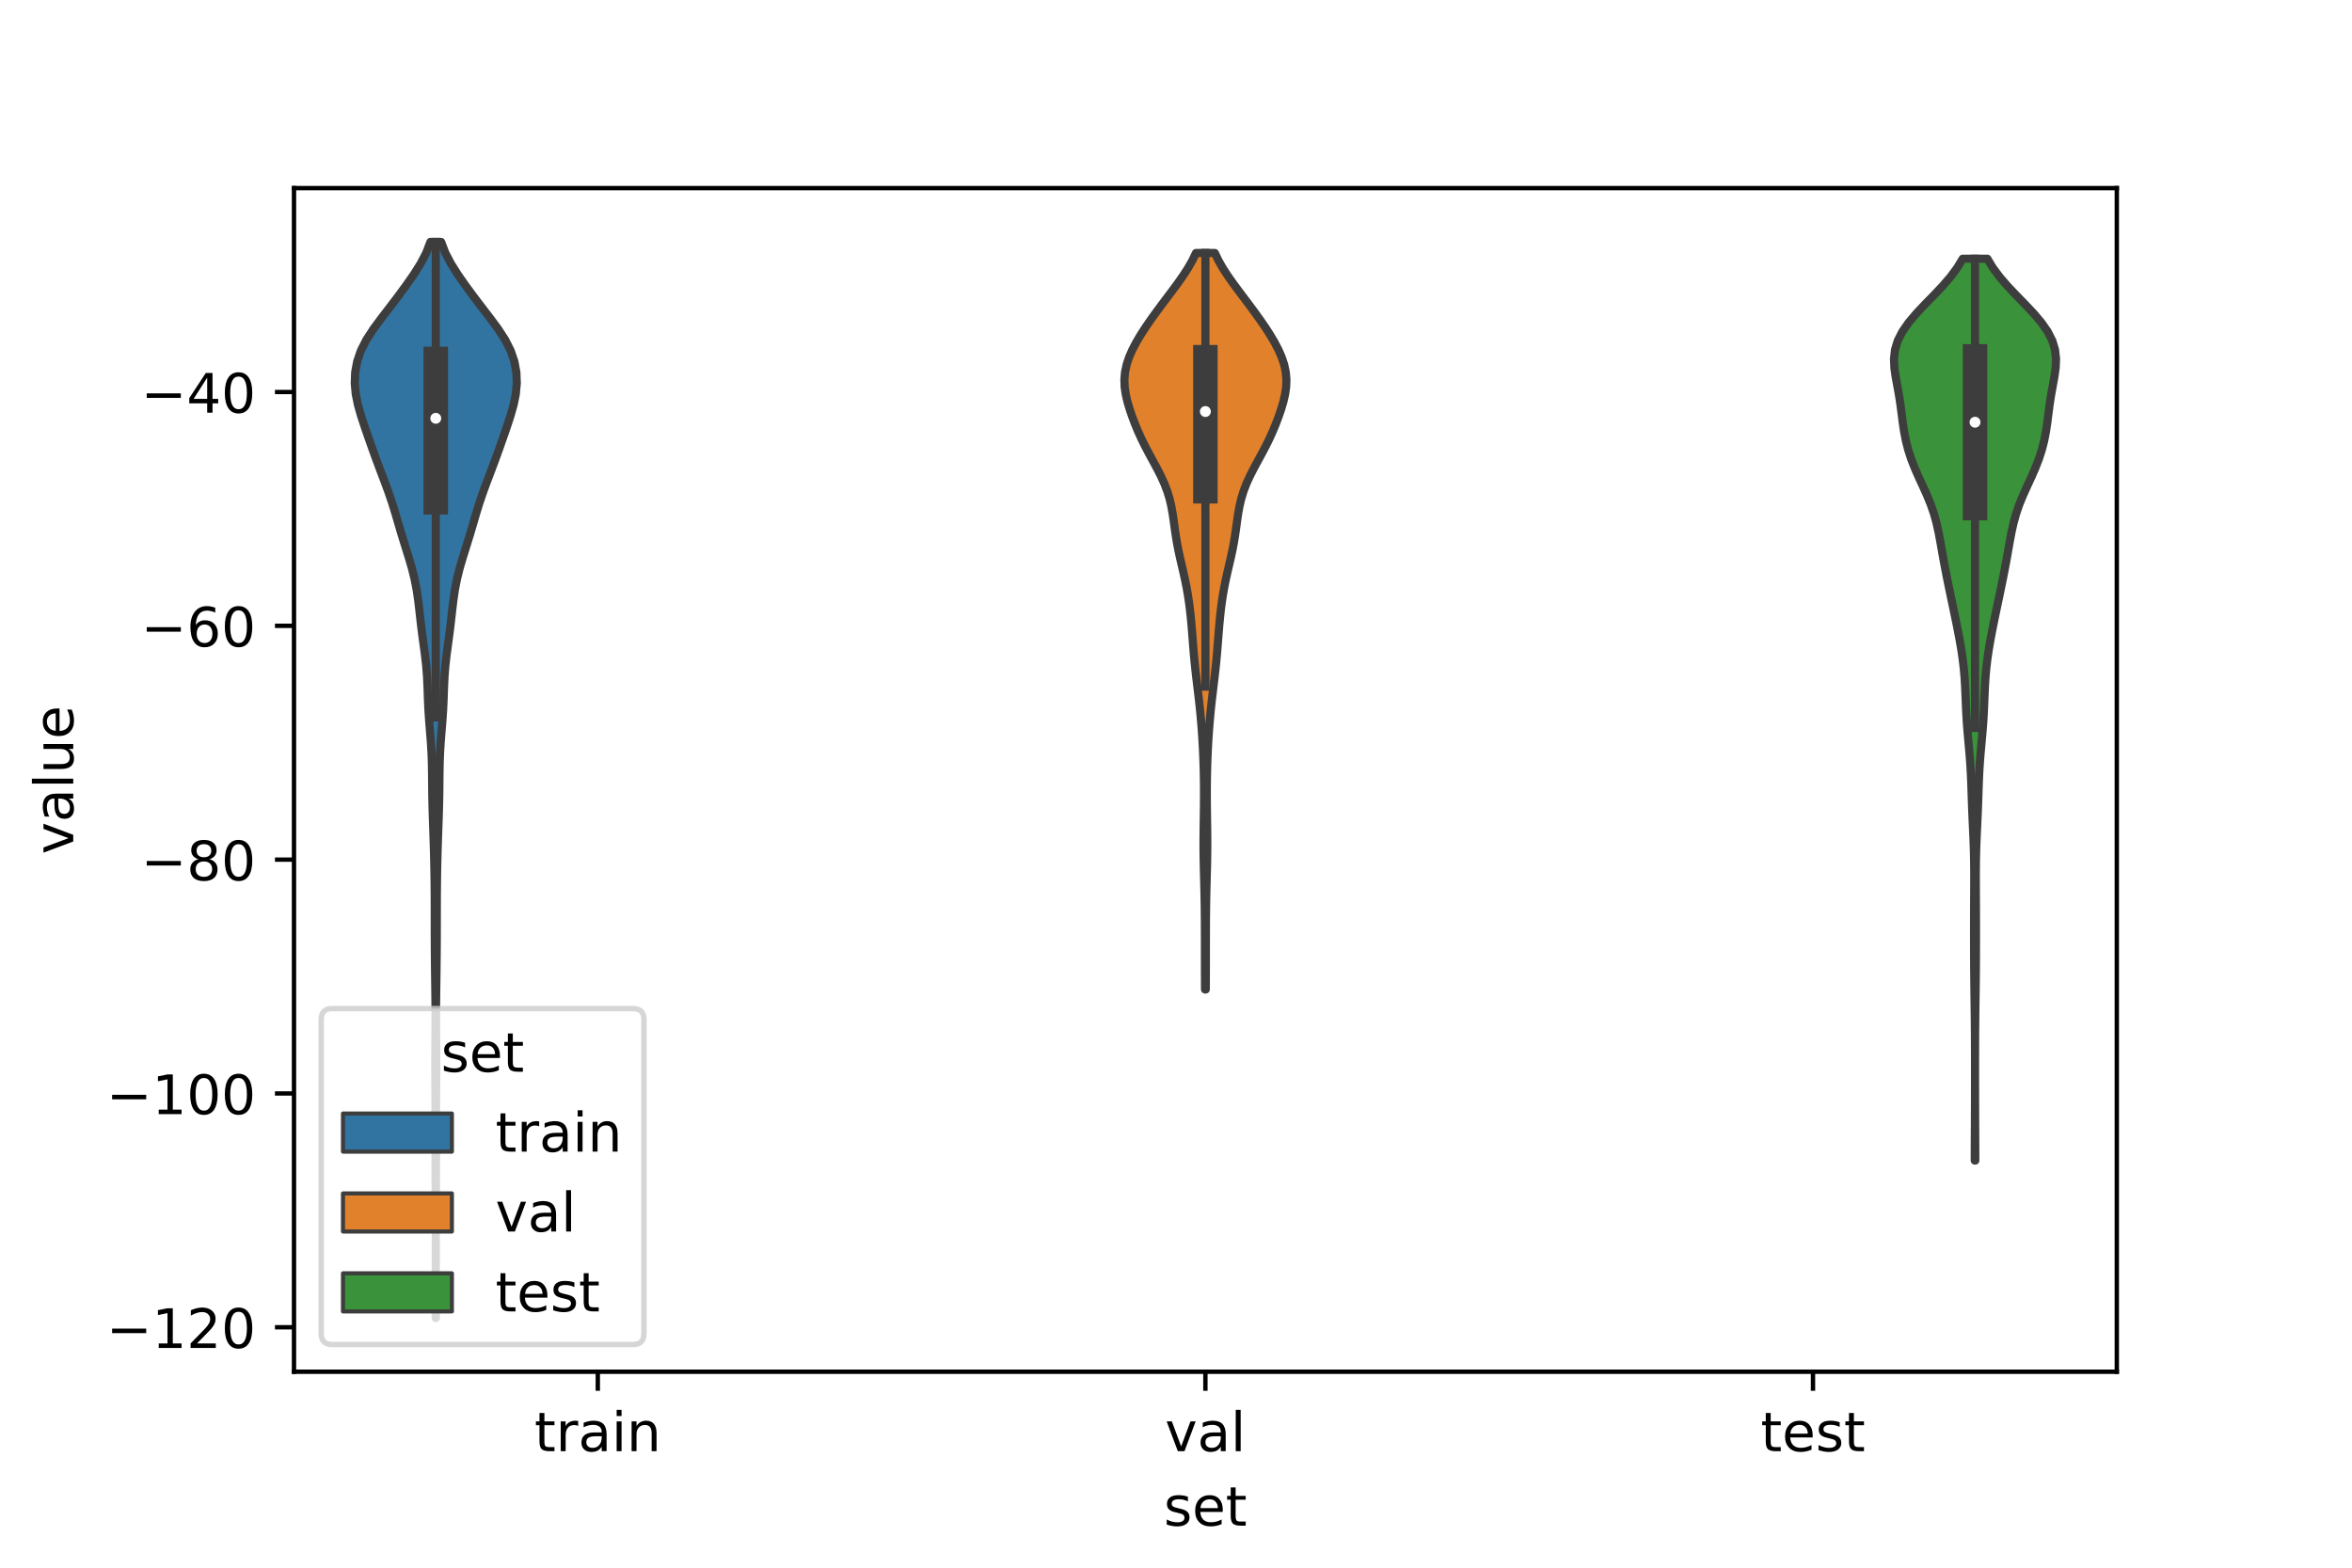 <?xml version="1.0" encoding="utf-8" standalone="no"?>
<!DOCTYPE svg PUBLIC "-//W3C//DTD SVG 1.1//EN"
  "http://www.w3.org/Graphics/SVG/1.1/DTD/svg11.dtd">
<!-- Created with matplotlib (https://matplotlib.org/) -->
<svg height="288pt" version="1.1" viewBox="0 0 432 288" width="432pt" xmlns="http://www.w3.org/2000/svg" xmlns:xlink="http://www.w3.org/1999/xlink">
 <defs>
  <style type="text/css">*{stroke-linecap:butt;stroke-linejoin:round;}</style>
 </defs>
 <g id="figure_1">
  <g id="patch_1">
   <path d="M 0 288 
L 432 288 
L 432 0 
L 0 0 
z
" style="fill:#ffffff;"/>
  </g>
  <g id="axes_1">
   <g id="patch_2">
    <path d="M 54 252 
L 388.8 252 
L 388.8 34.56 
L 54 34.56 
z
" style="fill:#ffffff;"/>
   </g>
   <g id="PolyCollection_1">
    <defs>
     <path d="M 80.059 -45.884 
L 80.021 -45.884 
L 80.023 -47.88 
L 80.027 -49.877 
L 80.032 -51.874 
L 80.036 -53.87 
L 80.038 -55.867 
L 80.039 -57.864 
L 80.039 -59.86 
L 80.038 -61.857 
L 80.036 -63.854 
L 80.03 -65.851 
L 80.022 -67.847 
L 80.012 -69.844 
L 80.003 -71.841 
L 79.998 -73.837 
L 79.996 -75.834 
L 79.995 -77.831 
L 79.994 -79.827 
L 79.991 -81.824 
L 79.987 -83.821 
L 79.981 -85.818 
L 79.97 -87.814 
L 79.956 -89.811 
L 79.946 -91.808 
L 79.947 -93.804 
L 79.96 -95.801 
L 79.978 -97.798 
L 79.993 -99.794 
L 79.995 -101.791 
L 79.984 -103.788 
L 79.962 -105.784 
L 79.934 -107.781 
L 79.907 -109.778 
L 79.884 -111.775 
L 79.868 -113.771 
L 79.858 -115.768 
L 79.854 -117.765 
L 79.852 -119.761 
L 79.85 -121.758 
L 79.843 -123.755 
L 79.826 -125.751 
L 79.798 -127.748 
L 79.757 -129.745 
L 79.705 -131.741 
L 79.644 -133.738 
L 79.576 -135.735 
L 79.507 -137.732 
L 79.446 -139.728 
L 79.402 -141.725 
L 79.378 -143.722 
L 79.362 -145.718 
L 79.33 -147.715 
L 79.258 -149.712 
L 79.137 -151.708 
L 78.978 -153.705 
L 78.817 -155.702 
L 78.685 -157.699 
L 78.596 -159.695 
L 78.528 -161.692 
L 78.436 -163.689 
L 78.281 -165.685 
L 78.056 -167.682 
L 77.788 -169.679 
L 77.519 -171.675 
L 77.275 -173.672 
L 77.053 -175.669 
L 76.819 -177.665 
L 76.527 -179.662 
L 76.139 -181.659 
L 75.641 -183.656 
L 75.055 -185.652 
L 74.428 -187.649 
L 73.809 -189.646 
L 73.217 -191.642 
L 72.633 -193.639 
L 72.017 -195.636 
L 71.336 -197.632 
L 70.598 -199.629 
L 69.838 -201.626 
L 69.091 -203.622 
L 68.37 -205.619 
L 67.665 -207.616 
L 66.973 -209.613 
L 66.317 -211.609 
L 65.749 -213.606 
L 65.343 -215.603 
L 65.16 -217.599 
L 65.238 -219.596 
L 65.604 -221.593 
L 66.288 -223.589 
L 67.302 -225.586 
L 68.601 -227.583 
L 70.078 -229.58 
L 71.613 -231.576 
L 73.129 -233.573 
L 74.597 -235.57 
L 75.993 -237.566 
L 77.253 -239.563 
L 78.294 -241.56 
L 79.057 -243.556 
L 81.023 -243.556 
L 81.023 -243.556 
L 81.786 -241.56 
L 82.827 -239.563 
L 84.087 -237.566 
L 85.483 -235.57 
L 86.951 -233.573 
L 88.467 -231.576 
L 90.002 -229.58 
L 91.479 -227.583 
L 92.778 -225.586 
L 93.792 -223.589 
L 94.476 -221.593 
L 94.842 -219.596 
L 94.92 -217.599 
L 94.737 -215.603 
L 94.331 -213.606 
L 93.763 -211.609 
L 93.107 -209.613 
L 92.415 -207.616 
L 91.71 -205.619 
L 90.989 -203.622 
L 90.242 -201.626 
L 89.482 -199.629 
L 88.744 -197.632 
L 88.063 -195.636 
L 87.447 -193.639 
L 86.863 -191.642 
L 86.271 -189.646 
L 85.652 -187.649 
L 85.025 -185.652 
L 84.439 -183.656 
L 83.941 -181.659 
L 83.553 -179.662 
L 83.261 -177.665 
L 83.027 -175.669 
L 82.805 -173.672 
L 82.561 -171.675 
L 82.292 -169.679 
L 82.024 -167.682 
L 81.799 -165.685 
L 81.644 -163.689 
L 81.552 -161.692 
L 81.484 -159.695 
L 81.395 -157.699 
L 81.263 -155.702 
L 81.102 -153.705 
L 80.943 -151.708 
L 80.822 -149.712 
L 80.75 -147.715 
L 80.718 -145.718 
L 80.702 -143.722 
L 80.678 -141.725 
L 80.634 -139.728 
L 80.573 -137.732 
L 80.504 -135.735 
L 80.436 -133.738 
L 80.375 -131.741 
L 80.323 -129.745 
L 80.282 -127.748 
L 80.254 -125.751 
L 80.237 -123.755 
L 80.23 -121.758 
L 80.228 -119.761 
L 80.226 -117.765 
L 80.222 -115.768 
L 80.212 -113.771 
L 80.196 -111.775 
L 80.173 -109.778 
L 80.146 -107.781 
L 80.118 -105.784 
L 80.096 -103.788 
L 80.085 -101.791 
L 80.087 -99.794 
L 80.102 -97.798 
L 80.12 -95.801 
L 80.133 -93.804 
L 80.134 -91.808 
L 80.124 -89.811 
L 80.11 -87.814 
L 80.099 -85.818 
L 80.093 -83.821 
L 80.089 -81.824 
L 80.086 -79.827 
L 80.085 -77.831 
L 80.084 -75.834 
L 80.082 -73.837 
L 80.077 -71.841 
L 80.068 -69.844 
L 80.058 -67.847 
L 80.05 -65.851 
L 80.044 -63.854 
L 80.042 -61.857 
L 80.041 -59.86 
L 80.041 -57.864 
L 80.042 -55.867 
L 80.044 -53.87 
L 80.048 -51.874 
L 80.053 -49.877 
L 80.057 -47.88 
L 80.059 -45.884 
z
" id="mf92b04b4e9" style="stroke:#3d3d3d;stroke-width:1.5;"/>
    </defs>
    <g clip-path="url(#p6506fca93a)">
     <use style="fill:#3274a1;stroke:#3d3d3d;stroke-width:1.5;" x="0" xlink:href="#mf92b04b4e9" y="288"/>
    </g>
   </g>
   <g id="PolyCollection_2">
    <defs>
     <path d="M 221.468 -106.228 
L 221.332 -106.228 
L 221.325 -107.594 
L 221.32 -108.961 
L 221.317 -110.327 
L 221.316 -111.694 
L 221.315 -113.061 
L 221.314 -114.427 
L 221.313 -115.794 
L 221.31 -117.161 
L 221.304 -118.527 
L 221.294 -119.894 
L 221.279 -121.261 
L 221.258 -122.627 
L 221.23 -123.994 
L 221.197 -125.36 
L 221.161 -126.727 
L 221.124 -128.094 
L 221.093 -129.46 
L 221.069 -130.827 
L 221.056 -132.194 
L 221.055 -133.56 
L 221.065 -134.927 
L 221.082 -136.294 
L 221.102 -137.66 
L 221.122 -139.027 
L 221.137 -140.393 
L 221.145 -141.76 
L 221.143 -143.127 
L 221.131 -144.493 
L 221.108 -145.86 
L 221.074 -147.227 
L 221.028 -148.593 
L 220.97 -149.96 
L 220.9 -151.326 
L 220.818 -152.693 
L 220.722 -154.06 
L 220.613 -155.426 
L 220.49 -156.793 
L 220.353 -158.16 
L 220.203 -159.526 
L 220.042 -160.893 
L 219.877 -162.26 
L 219.713 -163.626 
L 219.557 -164.993 
L 219.415 -166.359 
L 219.288 -167.726 
L 219.174 -169.093 
L 219.067 -170.459 
L 218.96 -171.826 
L 218.847 -173.193 
L 218.719 -174.559 
L 218.571 -175.926 
L 218.397 -177.292 
L 218.193 -178.659 
L 217.954 -180.026 
L 217.681 -181.392 
L 217.38 -182.759 
L 217.063 -184.126 
L 216.747 -185.492 
L 216.45 -186.859 
L 216.186 -188.226 
L 215.959 -189.592 
L 215.762 -190.959 
L 215.577 -192.325 
L 215.375 -193.692 
L 215.127 -195.059 
L 214.803 -196.425 
L 214.383 -197.792 
L 213.858 -199.159 
L 213.237 -200.525 
L 212.542 -201.892 
L 211.805 -203.258 
L 211.06 -204.625 
L 210.339 -205.992 
L 209.664 -207.358 
L 209.042 -208.725 
L 208.474 -210.092 
L 207.956 -211.458 
L 207.487 -212.825 
L 207.082 -214.192 
L 206.765 -215.558 
L 206.567 -216.925 
L 206.52 -218.291 
L 206.642 -219.658 
L 206.936 -221.025 
L 207.392 -222.391 
L 207.99 -223.758 
L 208.706 -225.125 
L 209.515 -226.491 
L 210.399 -227.858 
L 211.338 -229.225 
L 212.32 -230.591 
L 213.332 -231.958 
L 214.36 -233.324 
L 215.388 -234.691 
L 216.394 -236.058 
L 217.352 -237.424 
L 218.233 -238.791 
L 219.01 -240.158 
L 219.666 -241.524 
L 223.134 -241.524 
L 223.134 -241.524 
L 223.79 -240.158 
L 224.567 -238.791 
L 225.448 -237.424 
L 226.406 -236.058 
L 227.412 -234.691 
L 228.44 -233.324 
L 229.468 -231.958 
L 230.48 -230.591 
L 231.462 -229.225 
L 232.401 -227.858 
L 233.285 -226.491 
L 234.094 -225.125 
L 234.81 -223.758 
L 235.408 -222.391 
L 235.864 -221.025 
L 236.158 -219.658 
L 236.28 -218.291 
L 236.233 -216.925 
L 236.035 -215.558 
L 235.718 -214.192 
L 235.313 -212.825 
L 234.844 -211.458 
L 234.326 -210.092 
L 233.758 -208.725 
L 233.136 -207.358 
L 232.461 -205.992 
L 231.74 -204.625 
L 230.995 -203.258 
L 230.258 -201.892 
L 229.563 -200.525 
L 228.942 -199.159 
L 228.417 -197.792 
L 227.997 -196.425 
L 227.673 -195.059 
L 227.425 -193.692 
L 227.223 -192.325 
L 227.038 -190.959 
L 226.841 -189.592 
L 226.614 -188.226 
L 226.35 -186.859 
L 226.053 -185.492 
L 225.737 -184.126 
L 225.42 -182.759 
L 225.119 -181.392 
L 224.846 -180.026 
L 224.607 -178.659 
L 224.403 -177.292 
L 224.229 -175.926 
L 224.081 -174.559 
L 223.953 -173.193 
L 223.84 -171.826 
L 223.733 -170.459 
L 223.626 -169.093 
L 223.512 -167.726 
L 223.385 -166.359 
L 223.243 -164.993 
L 223.087 -163.626 
L 222.923 -162.26 
L 222.758 -160.893 
L 222.597 -159.526 
L 222.447 -158.16 
L 222.31 -156.793 
L 222.187 -155.426 
L 222.078 -154.06 
L 221.982 -152.693 
L 221.9 -151.326 
L 221.83 -149.96 
L 221.772 -148.593 
L 221.726 -147.227 
L 221.692 -145.86 
L 221.669 -144.493 
L 221.657 -143.127 
L 221.655 -141.76 
L 221.663 -140.393 
L 221.678 -139.027 
L 221.698 -137.66 
L 221.718 -136.294 
L 221.735 -134.927 
L 221.745 -133.56 
L 221.744 -132.194 
L 221.731 -130.827 
L 221.707 -129.46 
L 221.676 -128.094 
L 221.639 -126.727 
L 221.603 -125.36 
L 221.57 -123.994 
L 221.542 -122.627 
L 221.521 -121.261 
L 221.506 -119.894 
L 221.496 -118.527 
L 221.49 -117.161 
L 221.487 -115.794 
L 221.486 -114.427 
L 221.485 -113.061 
L 221.484 -111.694 
L 221.483 -110.327 
L 221.48 -108.961 
L 221.475 -107.594 
L 221.468 -106.228 
z
" id="m3a9d917e85" style="stroke:#3d3d3d;stroke-width:1.5;"/>
    </defs>
    <g clip-path="url(#p6506fca93a)">
     <use style="fill:#e1812c;stroke:#3d3d3d;stroke-width:1.5;" x="0" xlink:href="#m3a9d917e85" y="288"/>
    </g>
   </g>
   <g id="PolyCollection_3">
    <defs>
     <path d="M 362.81 -74.794 
L 362.71 -74.794 
L 362.713 -76.468 
L 362.719 -78.141 
L 362.727 -79.815 
L 362.736 -81.488 
L 362.744 -83.162 
L 362.751 -84.835 
L 362.755 -86.509 
L 362.757 -88.182 
L 362.758 -89.856 
L 362.759 -91.529 
L 362.758 -93.203 
L 362.755 -94.876 
L 362.75 -96.55 
L 362.741 -98.223 
L 362.728 -99.897 
L 362.71 -101.57 
L 362.689 -103.244 
L 362.665 -104.917 
L 362.643 -106.591 
L 362.624 -108.264 
L 362.609 -109.938 
L 362.599 -111.611 
L 362.593 -113.285 
L 362.589 -114.958 
L 362.587 -116.632 
L 362.588 -118.305 
L 362.591 -119.979 
L 362.597 -121.652 
L 362.605 -123.326 
L 362.614 -124.999 
L 362.618 -126.673 
L 362.613 -128.346 
L 362.593 -130.02 
L 362.554 -131.693 
L 362.497 -133.367 
L 362.426 -135.04 
L 362.348 -136.714 
L 362.273 -138.387 
L 362.207 -140.061 
L 362.15 -141.734 
L 362.096 -143.408 
L 362.032 -145.081 
L 361.948 -146.755 
L 361.836 -148.428 
L 361.698 -150.102 
L 361.546 -151.775 
L 361.397 -153.449 
L 361.266 -155.122 
L 361.163 -156.796 
L 361.084 -158.469 
L 361.018 -160.143 
L 360.945 -161.816 
L 360.844 -163.49 
L 360.699 -165.163 
L 360.504 -166.837 
L 360.262 -168.51 
L 359.979 -170.184 
L 359.667 -171.857 
L 359.335 -173.531 
L 358.99 -175.204 
L 358.639 -176.878 
L 358.287 -178.551 
L 357.939 -180.225 
L 357.599 -181.898 
L 357.272 -183.572 
L 356.961 -185.245 
L 356.664 -186.919 
L 356.369 -188.592 
L 356.054 -190.266 
L 355.681 -191.939 
L 355.218 -193.613 
L 354.643 -195.286 
L 353.961 -196.96 
L 353.206 -198.633 
L 352.432 -200.307 
L 351.695 -201.98 
L 351.041 -203.654 
L 350.496 -205.327 
L 350.066 -207.001 
L 349.738 -208.674 
L 349.488 -210.348 
L 349.275 -212.021 
L 349.056 -213.695 
L 348.8 -215.368 
L 348.5 -217.041 
L 348.193 -218.715 
L 347.954 -220.388 
L 347.88 -222.062 
L 348.064 -223.735 
L 348.569 -225.409 
L 349.417 -227.082 
L 350.581 -228.756 
L 351.998 -230.429 
L 353.577 -232.103 
L 355.211 -233.776 
L 356.796 -235.45 
L 358.242 -237.123 
L 359.485 -238.797 
L 360.493 -240.47 
L 365.027 -240.47 
L 365.027 -240.47 
L 366.035 -238.797 
L 367.278 -237.123 
L 368.724 -235.45 
L 370.309 -233.776 
L 371.943 -232.103 
L 373.522 -230.429 
L 374.939 -228.756 
L 376.103 -227.082 
L 376.951 -225.409 
L 377.456 -223.735 
L 377.64 -222.062 
L 377.566 -220.388 
L 377.327 -218.715 
L 377.02 -217.041 
L 376.72 -215.368 
L 376.464 -213.695 
L 376.245 -212.021 
L 376.032 -210.348 
L 375.782 -208.674 
L 375.454 -207.001 
L 375.024 -205.327 
L 374.479 -203.654 
L 373.825 -201.98 
L 373.088 -200.307 
L 372.314 -198.633 
L 371.559 -196.96 
L 370.877 -195.286 
L 370.302 -193.613 
L 369.839 -191.939 
L 369.466 -190.266 
L 369.151 -188.592 
L 368.856 -186.919 
L 368.559 -185.245 
L 368.248 -183.572 
L 367.921 -181.898 
L 367.581 -180.225 
L 367.233 -178.551 
L 366.881 -176.878 
L 366.53 -175.204 
L 366.185 -173.531 
L 365.853 -171.857 
L 365.541 -170.184 
L 365.258 -168.51 
L 365.016 -166.837 
L 364.821 -165.163 
L 364.676 -163.49 
L 364.575 -161.816 
L 364.502 -160.143 
L 364.436 -158.469 
L 364.357 -156.796 
L 364.254 -155.122 
L 364.123 -153.449 
L 363.974 -151.775 
L 363.822 -150.102 
L 363.684 -148.428 
L 363.572 -146.755 
L 363.488 -145.081 
L 363.424 -143.408 
L 363.37 -141.734 
L 363.313 -140.061 
L 363.247 -138.387 
L 363.172 -136.714 
L 363.094 -135.04 
L 363.023 -133.367 
L 362.966 -131.693 
L 362.927 -130.02 
L 362.907 -128.346 
L 362.902 -126.673 
L 362.906 -124.999 
L 362.915 -123.326 
L 362.923 -121.652 
L 362.929 -119.979 
L 362.932 -118.305 
L 362.933 -116.632 
L 362.931 -114.958 
L 362.927 -113.285 
L 362.921 -111.611 
L 362.911 -109.938 
L 362.896 -108.264 
L 362.877 -106.591 
L 362.855 -104.917 
L 362.831 -103.244 
L 362.81 -101.57 
L 362.792 -99.897 
L 362.779 -98.223 
L 362.77 -96.55 
L 362.765 -94.876 
L 362.762 -93.203 
L 362.761 -91.529 
L 362.762 -89.856 
L 362.763 -88.182 
L 362.765 -86.509 
L 362.769 -84.835 
L 362.776 -83.162 
L 362.784 -81.488 
L 362.793 -79.815 
L 362.801 -78.141 
L 362.807 -76.468 
L 362.81 -74.794 
z
" id="m606d0487b6" style="stroke:#3d3d3d;stroke-width:1.5;"/>
    </defs>
    <g clip-path="url(#p6506fca93a)">
     <use style="fill:#3a923a;stroke:#3d3d3d;stroke-width:1.5;" x="0" xlink:href="#m606d0487b6" y="288"/>
    </g>
   </g>
   <g id="patch_3">
    <path clip-path="url(#p6506fca93a)" d="M 109.8 -13.89 
L 109.8 -13.89 
L 109.8 -13.89 
L 109.8 -13.89 
z
" style="fill:#3274a1;stroke:#3d3d3d;stroke-linejoin:miter;stroke-width:0.75;"/>
   </g>
   <g id="patch_4">
    <path clip-path="url(#p6506fca93a)" d="M 109.8 -13.89 
L 109.8 -13.89 
L 109.8 -13.89 
L 109.8 -13.89 
z
" style="fill:#e1812c;stroke:#3d3d3d;stroke-linejoin:miter;stroke-width:0.75;"/>
   </g>
   <g id="patch_5">
    <path clip-path="url(#p6506fca93a)" d="M 109.8 -13.89 
L 109.8 -13.89 
L 109.8 -13.89 
L 109.8 -13.89 
z
" style="fill:#3a923a;stroke:#3d3d3d;stroke-linejoin:miter;stroke-width:0.75;"/>
   </g>
   <g id="matplotlib.axis_1">
    <g id="xtick_1">
     <g id="line2d_1">
      <defs>
       <path d="M 0 0 
L 0 3.5 
" id="m8ecb5d3919" style="stroke:#000000;stroke-width:0.8;"/>
      </defs>
      <g>
       <use style="stroke:#000000;stroke-width:0.8;" x="109.8" xlink:href="#m8ecb5d3919" y="252"/>
      </g>
     </g>
     <g id="text_1">
      <!-- train -->
      <g transform="translate(98.162 266.598)scale(0.1 -0.1)">
       <defs>
        <path d="M 18.312 70.219 
L 18.312 54.688 
L 36.812 54.688 
L 36.812 47.703 
L 18.312 47.703 
L 18.312 18.016 
Q 18.312 11.328 20.141 9.422 
Q 21.969 7.516 27.594 7.516 
L 36.812 7.516 
L 36.812 0 
L 27.594 0 
Q 17.188 0 13.234 3.875 
Q 9.281 7.766 9.281 18.016 
L 9.281 47.703 
L 2.688 47.703 
L 2.688 54.688 
L 9.281 54.688 
L 9.281 70.219 
z
" id="DejaVuSans-116"/>
        <path d="M 41.109 46.297 
Q 39.594 47.172 37.812 47.578 
Q 36.031 48 33.891 48 
Q 26.266 48 22.188 43.047 
Q 18.109 38.094 18.109 28.812 
L 18.109 0 
L 9.078 0 
L 9.078 54.688 
L 18.109 54.688 
L 18.109 46.188 
Q 20.953 51.172 25.484 53.578 
Q 30.031 56 36.531 56 
Q 37.453 56 38.578 55.875 
Q 39.703 55.766 41.062 55.516 
z
" id="DejaVuSans-114"/>
        <path d="M 34.281 27.484 
Q 23.391 27.484 19.188 25 
Q 14.984 22.516 14.984 16.5 
Q 14.984 11.719 18.141 8.906 
Q 21.297 6.109 26.703 6.109 
Q 34.188 6.109 38.703 11.406 
Q 43.219 16.703 43.219 25.484 
L 43.219 27.484 
z
M 52.203 31.203 
L 52.203 0 
L 43.219 0 
L 43.219 8.297 
Q 40.141 3.328 35.547 0.953 
Q 30.953 -1.422 24.312 -1.422 
Q 15.922 -1.422 10.953 3.297 
Q 6 8.016 6 15.922 
Q 6 25.141 12.172 29.828 
Q 18.359 34.516 30.609 34.516 
L 43.219 34.516 
L 43.219 35.406 
Q 43.219 41.609 39.141 45 
Q 35.062 48.391 27.688 48.391 
Q 23 48.391 18.547 47.266 
Q 14.109 46.141 10.016 43.891 
L 10.016 52.203 
Q 14.938 54.109 19.578 55.047 
Q 24.219 56 28.609 56 
Q 40.484 56 46.344 49.844 
Q 52.203 43.703 52.203 31.203 
z
" id="DejaVuSans-97"/>
        <path d="M 9.422 54.688 
L 18.406 54.688 
L 18.406 0 
L 9.422 0 
z
M 9.422 75.984 
L 18.406 75.984 
L 18.406 64.594 
L 9.422 64.594 
z
" id="DejaVuSans-105"/>
        <path d="M 54.891 33.016 
L 54.891 0 
L 45.906 0 
L 45.906 32.719 
Q 45.906 40.484 42.875 44.328 
Q 39.844 48.188 33.797 48.188 
Q 26.516 48.188 22.312 43.547 
Q 18.109 38.922 18.109 30.906 
L 18.109 0 
L 9.078 0 
L 9.078 54.688 
L 18.109 54.688 
L 18.109 46.188 
Q 21.344 51.125 25.703 53.562 
Q 30.078 56 35.797 56 
Q 45.219 56 50.047 50.172 
Q 54.891 44.344 54.891 33.016 
z
" id="DejaVuSans-110"/>
       </defs>
       <use xlink:href="#DejaVuSans-116"/>
       <use x="39.209" xlink:href="#DejaVuSans-114"/>
       <use x="80.322" xlink:href="#DejaVuSans-97"/>
       <use x="141.602" xlink:href="#DejaVuSans-105"/>
       <use x="169.385" xlink:href="#DejaVuSans-110"/>
      </g>
     </g>
    </g>
    <g id="xtick_2">
     <g id="line2d_2">
      <g>
       <use style="stroke:#000000;stroke-width:0.8;" x="221.4" xlink:href="#m8ecb5d3919" y="252"/>
      </g>
     </g>
     <g id="text_2">
      <!-- val -->
      <g transform="translate(213.988 266.598)scale(0.1 -0.1)">
       <defs>
        <path d="M 2.984 54.688 
L 12.5 54.688 
L 29.594 8.797 
L 46.688 54.688 
L 56.203 54.688 
L 35.688 0 
L 23.484 0 
z
" id="DejaVuSans-118"/>
        <path d="M 9.422 75.984 
L 18.406 75.984 
L 18.406 0 
L 9.422 0 
z
" id="DejaVuSans-108"/>
       </defs>
       <use xlink:href="#DejaVuSans-118"/>
       <use x="59.18" xlink:href="#DejaVuSans-97"/>
       <use x="120.459" xlink:href="#DejaVuSans-108"/>
      </g>
     </g>
    </g>
    <g id="xtick_3">
     <g id="line2d_3">
      <g>
       <use style="stroke:#000000;stroke-width:0.8;" x="333" xlink:href="#m8ecb5d3919" y="252"/>
      </g>
     </g>
     <g id="text_3">
      <!-- test -->
      <g transform="translate(323.398 266.598)scale(0.1 -0.1)">
       <defs>
        <path d="M 56.203 29.594 
L 56.203 25.203 
L 14.891 25.203 
Q 15.484 15.922 20.484 11.062 
Q 25.484 6.203 34.422 6.203 
Q 39.594 6.203 44.453 7.469 
Q 49.312 8.734 54.109 11.281 
L 54.109 2.781 
Q 49.266 0.734 44.188 -0.344 
Q 39.109 -1.422 33.891 -1.422 
Q 20.797 -1.422 13.156 6.188 
Q 5.516 13.812 5.516 26.812 
Q 5.516 40.234 12.766 48.109 
Q 20.016 56 32.328 56 
Q 43.359 56 49.781 48.891 
Q 56.203 41.797 56.203 29.594 
z
M 47.219 32.234 
Q 47.125 39.594 43.094 43.984 
Q 39.062 48.391 32.422 48.391 
Q 24.906 48.391 20.391 44.141 
Q 15.875 39.891 15.188 32.172 
z
" id="DejaVuSans-101"/>
        <path d="M 44.281 53.078 
L 44.281 44.578 
Q 40.484 46.531 36.375 47.5 
Q 32.281 48.484 27.875 48.484 
Q 21.188 48.484 17.844 46.438 
Q 14.5 44.391 14.5 40.281 
Q 14.5 37.156 16.891 35.375 
Q 19.281 33.594 26.516 31.984 
L 29.594 31.297 
Q 39.156 29.25 43.188 25.516 
Q 47.219 21.781 47.219 15.094 
Q 47.219 7.469 41.188 3.016 
Q 35.156 -1.422 24.609 -1.422 
Q 20.219 -1.422 15.453 -0.562 
Q 10.688 0.297 5.422 2 
L 5.422 11.281 
Q 10.406 8.688 15.234 7.391 
Q 20.062 6.109 24.812 6.109 
Q 31.156 6.109 34.562 8.281 
Q 37.984 10.453 37.984 14.406 
Q 37.984 18.062 35.516 20.016 
Q 33.062 21.969 24.703 23.781 
L 21.578 24.516 
Q 13.234 26.266 9.516 29.906 
Q 5.812 33.547 5.812 39.891 
Q 5.812 47.609 11.281 51.797 
Q 16.75 56 26.812 56 
Q 31.781 56 36.172 55.266 
Q 40.578 54.547 44.281 53.078 
z
" id="DejaVuSans-115"/>
       </defs>
       <use xlink:href="#DejaVuSans-116"/>
       <use x="39.209" xlink:href="#DejaVuSans-101"/>
       <use x="100.732" xlink:href="#DejaVuSans-115"/>
       <use x="152.832" xlink:href="#DejaVuSans-116"/>
      </g>
     </g>
    </g>
    <g id="text_4">
     <!-- set -->
     <g transform="translate(213.759 280.277)scale(0.1 -0.1)">
      <use xlink:href="#DejaVuSans-115"/>
      <use x="52.1" xlink:href="#DejaVuSans-101"/>
      <use x="113.623" xlink:href="#DejaVuSans-116"/>
     </g>
    </g>
   </g>
   <g id="matplotlib.axis_2">
    <g id="ytick_1">
     <g id="line2d_4">
      <defs>
       <path d="M 0 0 
L -3.5 0 
" id="m3147ee489b" style="stroke:#000000;stroke-width:0.8;"/>
      </defs>
      <g>
       <use style="stroke:#000000;stroke-width:0.8;" x="54" xlink:href="#m3147ee489b" y="243.83"/>
      </g>
     </g>
     <g id="text_5">
      <!-- −120 -->
      <g transform="translate(19.533 247.629)scale(0.1 -0.1)">
       <defs>
        <path d="M 10.594 35.5 
L 73.188 35.5 
L 73.188 27.203 
L 10.594 27.203 
z
" id="DejaVuSans-8722"/>
        <path d="M 12.406 8.297 
L 28.516 8.297 
L 28.516 63.922 
L 10.984 60.406 
L 10.984 69.391 
L 28.422 72.906 
L 38.281 72.906 
L 38.281 8.297 
L 54.391 8.297 
L 54.391 0 
L 12.406 0 
z
" id="DejaVuSans-49"/>
        <path d="M 19.188 8.297 
L 53.609 8.297 
L 53.609 0 
L 7.328 0 
L 7.328 8.297 
Q 12.938 14.109 22.625 23.891 
Q 32.328 33.688 34.812 36.531 
Q 39.547 41.844 41.422 45.531 
Q 43.312 49.219 43.312 52.781 
Q 43.312 58.594 39.234 62.25 
Q 35.156 65.922 28.609 65.922 
Q 23.969 65.922 18.812 64.312 
Q 13.672 62.703 7.812 59.422 
L 7.812 69.391 
Q 13.766 71.781 18.938 73 
Q 24.125 74.219 28.422 74.219 
Q 39.75 74.219 46.484 68.547 
Q 53.219 62.891 53.219 53.422 
Q 53.219 48.922 51.531 44.891 
Q 49.859 40.875 45.406 35.406 
Q 44.188 33.984 37.641 27.219 
Q 31.109 20.453 19.188 8.297 
z
" id="DejaVuSans-50"/>
        <path d="M 31.781 66.406 
Q 24.172 66.406 20.328 58.906 
Q 16.5 51.422 16.5 36.375 
Q 16.5 21.391 20.328 13.891 
Q 24.172 6.391 31.781 6.391 
Q 39.453 6.391 43.281 13.891 
Q 47.125 21.391 47.125 36.375 
Q 47.125 51.422 43.281 58.906 
Q 39.453 66.406 31.781 66.406 
z
M 31.781 74.219 
Q 44.047 74.219 50.516 64.516 
Q 56.984 54.828 56.984 36.375 
Q 56.984 17.969 50.516 8.266 
Q 44.047 -1.422 31.781 -1.422 
Q 19.531 -1.422 13.062 8.266 
Q 6.594 17.969 6.594 36.375 
Q 6.594 54.828 13.062 64.516 
Q 19.531 74.219 31.781 74.219 
z
" id="DejaVuSans-48"/>
       </defs>
       <use xlink:href="#DejaVuSans-8722"/>
       <use x="83.789" xlink:href="#DejaVuSans-49"/>
       <use x="147.412" xlink:href="#DejaVuSans-50"/>
       <use x="211.035" xlink:href="#DejaVuSans-48"/>
      </g>
     </g>
    </g>
    <g id="ytick_2">
     <g id="line2d_5">
      <g>
       <use style="stroke:#000000;stroke-width:0.8;" x="54" xlink:href="#m3147ee489b" y="200.877"/>
      </g>
     </g>
     <g id="text_6">
      <!-- −100 -->
      <g transform="translate(19.533 204.676)scale(0.1 -0.1)">
       <use xlink:href="#DejaVuSans-8722"/>
       <use x="83.789" xlink:href="#DejaVuSans-49"/>
       <use x="147.412" xlink:href="#DejaVuSans-48"/>
       <use x="211.035" xlink:href="#DejaVuSans-48"/>
      </g>
     </g>
    </g>
    <g id="ytick_3">
     <g id="line2d_6">
      <g>
       <use style="stroke:#000000;stroke-width:0.8;" x="54" xlink:href="#m3147ee489b" y="157.923"/>
      </g>
     </g>
     <g id="text_7">
      <!-- −80 -->
      <g transform="translate(25.895 161.723)scale(0.1 -0.1)">
       <defs>
        <path d="M 31.781 34.625 
Q 24.75 34.625 20.719 30.859 
Q 16.703 27.094 16.703 20.516 
Q 16.703 13.922 20.719 10.156 
Q 24.75 6.391 31.781 6.391 
Q 38.812 6.391 42.859 10.172 
Q 46.922 13.969 46.922 20.516 
Q 46.922 27.094 42.891 30.859 
Q 38.875 34.625 31.781 34.625 
z
M 21.922 38.812 
Q 15.578 40.375 12.031 44.719 
Q 8.5 49.078 8.5 55.328 
Q 8.5 64.062 14.719 69.141 
Q 20.953 74.219 31.781 74.219 
Q 42.672 74.219 48.875 69.141 
Q 55.078 64.062 55.078 55.328 
Q 55.078 49.078 51.531 44.719 
Q 48 40.375 41.703 38.812 
Q 48.828 37.156 52.797 32.312 
Q 56.781 27.484 56.781 20.516 
Q 56.781 9.906 50.312 4.234 
Q 43.844 -1.422 31.781 -1.422 
Q 19.734 -1.422 13.25 4.234 
Q 6.781 9.906 6.781 20.516 
Q 6.781 27.484 10.781 32.312 
Q 14.797 37.156 21.922 38.812 
z
M 18.312 54.391 
Q 18.312 48.734 21.844 45.562 
Q 25.391 42.391 31.781 42.391 
Q 38.141 42.391 41.719 45.562 
Q 45.312 48.734 45.312 54.391 
Q 45.312 60.062 41.719 63.234 
Q 38.141 66.406 31.781 66.406 
Q 25.391 66.406 21.844 63.234 
Q 18.312 60.062 18.312 54.391 
z
" id="DejaVuSans-56"/>
       </defs>
       <use xlink:href="#DejaVuSans-8722"/>
       <use x="83.789" xlink:href="#DejaVuSans-56"/>
       <use x="147.412" xlink:href="#DejaVuSans-48"/>
      </g>
     </g>
    </g>
    <g id="ytick_4">
     <g id="line2d_7">
      <g>
       <use style="stroke:#000000;stroke-width:0.8;" x="54" xlink:href="#m3147ee489b" y="114.97"/>
      </g>
     </g>
     <g id="text_8">
      <!-- −60 -->
      <g transform="translate(25.895 118.769)scale(0.1 -0.1)">
       <defs>
        <path d="M 33.016 40.375 
Q 26.375 40.375 22.484 35.828 
Q 18.609 31.297 18.609 23.391 
Q 18.609 15.531 22.484 10.953 
Q 26.375 6.391 33.016 6.391 
Q 39.656 6.391 43.531 10.953 
Q 47.406 15.531 47.406 23.391 
Q 47.406 31.297 43.531 35.828 
Q 39.656 40.375 33.016 40.375 
z
M 52.594 71.297 
L 52.594 62.312 
Q 48.875 64.062 45.094 64.984 
Q 41.312 65.922 37.594 65.922 
Q 27.828 65.922 22.672 59.328 
Q 17.531 52.734 16.797 39.406 
Q 19.672 43.656 24.016 45.922 
Q 28.375 48.188 33.594 48.188 
Q 44.578 48.188 50.953 41.516 
Q 57.328 34.859 57.328 23.391 
Q 57.328 12.156 50.688 5.359 
Q 44.047 -1.422 33.016 -1.422 
Q 20.359 -1.422 13.672 8.266 
Q 6.984 17.969 6.984 36.375 
Q 6.984 53.656 15.188 63.938 
Q 23.391 74.219 37.203 74.219 
Q 40.922 74.219 44.703 73.484 
Q 48.484 72.75 52.594 71.297 
z
" id="DejaVuSans-54"/>
       </defs>
       <use xlink:href="#DejaVuSans-8722"/>
       <use x="83.789" xlink:href="#DejaVuSans-54"/>
       <use x="147.412" xlink:href="#DejaVuSans-48"/>
      </g>
     </g>
    </g>
    <g id="ytick_5">
     <g id="line2d_8">
      <g>
       <use style="stroke:#000000;stroke-width:0.8;" x="54" xlink:href="#m3147ee489b" y="72.017"/>
      </g>
     </g>
     <g id="text_9">
      <!-- −40 -->
      <g transform="translate(25.895 75.816)scale(0.1 -0.1)">
       <defs>
        <path d="M 37.797 64.312 
L 12.891 25.391 
L 37.797 25.391 
z
M 35.203 72.906 
L 47.609 72.906 
L 47.609 25.391 
L 58.016 25.391 
L 58.016 17.188 
L 47.609 17.188 
L 47.609 0 
L 37.797 0 
L 37.797 17.188 
L 4.891 17.188 
L 4.891 26.703 
z
" id="DejaVuSans-52"/>
       </defs>
       <use xlink:href="#DejaVuSans-8722"/>
       <use x="83.789" xlink:href="#DejaVuSans-52"/>
       <use x="147.412" xlink:href="#DejaVuSans-48"/>
      </g>
     </g>
    </g>
    <g id="text_10">
     <!-- value -->
     <g transform="translate(13.453 156.938)rotate(-90)scale(0.1 -0.1)">
      <defs>
       <path d="M 8.5 21.578 
L 8.5 54.688 
L 17.484 54.688 
L 17.484 21.922 
Q 17.484 14.156 20.5 10.266 
Q 23.531 6.391 29.594 6.391 
Q 36.859 6.391 41.078 11.031 
Q 45.312 15.672 45.312 23.688 
L 45.312 54.688 
L 54.297 54.688 
L 54.297 0 
L 45.312 0 
L 45.312 8.406 
Q 42.047 3.422 37.719 1 
Q 33.406 -1.422 27.688 -1.422 
Q 18.266 -1.422 13.375 4.438 
Q 8.5 10.297 8.5 21.578 
z
M 31.109 56 
z
" id="DejaVuSans-117"/>
      </defs>
      <use xlink:href="#DejaVuSans-118"/>
      <use x="59.18" xlink:href="#DejaVuSans-97"/>
      <use x="120.459" xlink:href="#DejaVuSans-108"/>
      <use x="148.242" xlink:href="#DejaVuSans-117"/>
      <use x="211.621" xlink:href="#DejaVuSans-101"/>
     </g>
    </g>
   </g>
   <g id="line2d_9">
    <path clip-path="url(#p6506fca93a)" d="M 80.04 131.782 
L 80.04 44.444 
" style="fill:none;stroke:#3d3d3d;stroke-linecap:square;stroke-width:1.5;"/>
   </g>
   <g id="line2d_10">
    <path clip-path="url(#p6506fca93a)" d="M 80.04 92.283 
L 80.04 65.927 
" style="fill:none;stroke:#3d3d3d;stroke-linecap:square;stroke-width:4.5;"/>
   </g>
   <g id="line2d_11">
    <path clip-path="url(#p6506fca93a)" d="M 221.4 126.146 
L 221.4 46.476 
" style="fill:none;stroke:#3d3d3d;stroke-linecap:square;stroke-width:1.5;"/>
   </g>
   <g id="line2d_12">
    <path clip-path="url(#p6506fca93a)" d="M 221.4 90.251 
L 221.4 65.621 
" style="fill:none;stroke:#3d3d3d;stroke-linecap:square;stroke-width:4.5;"/>
   </g>
   <g id="line2d_13">
    <path clip-path="url(#p6506fca93a)" d="M 362.76 133.719 
L 362.76 47.53 
" style="fill:none;stroke:#3d3d3d;stroke-linecap:square;stroke-width:1.5;"/>
   </g>
   <g id="line2d_14">
    <path clip-path="url(#p6506fca93a)" d="M 362.76 93.341 
L 362.76 65.468 
" style="fill:none;stroke:#3d3d3d;stroke-linecap:square;stroke-width:4.5;"/>
   </g>
   <g id="patch_6">
    <path d="M 54 252 
L 54 34.56 
" style="fill:none;stroke:#000000;stroke-linecap:square;stroke-linejoin:miter;stroke-width:0.8;"/>
   </g>
   <g id="patch_7">
    <path d="M 388.8 252 
L 388.8 34.56 
" style="fill:none;stroke:#000000;stroke-linecap:square;stroke-linejoin:miter;stroke-width:0.8;"/>
   </g>
   <g id="patch_8">
    <path d="M 54 252 
L 388.8 252 
" style="fill:none;stroke:#000000;stroke-linecap:square;stroke-linejoin:miter;stroke-width:0.8;"/>
   </g>
   <g id="patch_9">
    <path d="M 54 34.56 
L 388.8 34.56 
" style="fill:none;stroke:#000000;stroke-linecap:square;stroke-linejoin:miter;stroke-width:0.8;"/>
   </g>
   <g id="PathCollection_1">
    <defs>
     <path d="M 0 1.5 
C 0.398 1.5 0.779 1.342 1.061 1.061 
C 1.342 0.779 1.5 0.398 1.5 0 
C 1.5 -0.398 1.342 -0.779 1.061 -1.061 
C 0.779 -1.342 0.398 -1.5 0 -1.5 
C -0.398 -1.5 -0.779 -1.342 -1.061 -1.061 
C -1.342 -0.779 -1.5 -0.398 -1.5 0 
C -1.5 0.398 -1.342 0.779 -1.061 1.061 
C -0.779 1.342 -0.398 1.5 0 1.5 
z
" id="mbc6c9ec8db" style="stroke:#3d3d3d;"/>
    </defs>
    <g clip-path="url(#p6506fca93a)">
     <use style="fill:#ffffff;stroke:#3d3d3d;" x="80.04" xlink:href="#mbc6c9ec8db" y="76.848"/>
    </g>
   </g>
   <g id="PathCollection_2">
    <g clip-path="url(#p6506fca93a)">
     <use style="fill:#ffffff;stroke:#3d3d3d;" x="221.4" xlink:href="#mbc6c9ec8db" y="75.601"/>
    </g>
   </g>
   <g id="PathCollection_3">
    <g clip-path="url(#p6506fca93a)">
     <use style="fill:#ffffff;stroke:#3d3d3d;" x="362.76" xlink:href="#mbc6c9ec8db" y="77.568"/>
    </g>
   </g>
   <g id="legend_1">
    <g id="patch_10">
     <path d="M 61 247 
L 116.275 247 
Q 118.275 247 118.275 245 
L 118.275 187.287 
Q 118.275 185.287 116.275 185.287 
L 61 185.287 
Q 59 185.287 59 187.287 
L 59 245 
Q 59 247 61 247 
z
" style="fill:#ffffff;opacity:0.8;stroke:#cccccc;stroke-linejoin:miter;"/>
    </g>
    <g id="text_11">
     <!-- set -->
     <g transform="translate(80.996 196.886)scale(0.1 -0.1)">
      <use xlink:href="#DejaVuSans-115"/>
      <use x="52.1" xlink:href="#DejaVuSans-101"/>
      <use x="113.623" xlink:href="#DejaVuSans-116"/>
     </g>
    </g>
    <g id="patch_11">
     <path d="M 63 211.564 
L 83 211.564 
L 83 204.564 
L 63 204.564 
z
" style="fill:#3274a1;stroke:#3d3d3d;stroke-linejoin:miter;stroke-width:0.75;"/>
    </g>
    <g id="text_12">
     <!-- train -->
     <g transform="translate(91 211.564)scale(0.1 -0.1)">
      <use xlink:href="#DejaVuSans-116"/>
      <use x="39.209" xlink:href="#DejaVuSans-114"/>
      <use x="80.322" xlink:href="#DejaVuSans-97"/>
      <use x="141.602" xlink:href="#DejaVuSans-105"/>
      <use x="169.385" xlink:href="#DejaVuSans-110"/>
     </g>
    </g>
    <g id="patch_12">
     <path d="M 63 226.242 
L 83 226.242 
L 83 219.242 
L 63 219.242 
z
" style="fill:#e1812c;stroke:#3d3d3d;stroke-linejoin:miter;stroke-width:0.75;"/>
    </g>
    <g id="text_13">
     <!-- val -->
     <g transform="translate(91 226.242)scale(0.1 -0.1)">
      <use xlink:href="#DejaVuSans-118"/>
      <use x="59.18" xlink:href="#DejaVuSans-97"/>
      <use x="120.459" xlink:href="#DejaVuSans-108"/>
     </g>
    </g>
    <g id="patch_13">
     <path d="M 63 240.92 
L 83 240.92 
L 83 233.92 
L 63 233.92 
z
" style="fill:#3a923a;stroke:#3d3d3d;stroke-linejoin:miter;stroke-width:0.75;"/>
    </g>
    <g id="text_14">
     <!-- test -->
     <g transform="translate(91 240.92)scale(0.1 -0.1)">
      <use xlink:href="#DejaVuSans-116"/>
      <use x="39.209" xlink:href="#DejaVuSans-101"/>
      <use x="100.732" xlink:href="#DejaVuSans-115"/>
      <use x="152.832" xlink:href="#DejaVuSans-116"/>
     </g>
    </g>
   </g>
  </g>
 </g>
 <defs>
  <clipPath id="p6506fca93a">
   <rect height="217.44" width="334.8" x="54" y="34.56"/>
  </clipPath>
 </defs>
</svg>

